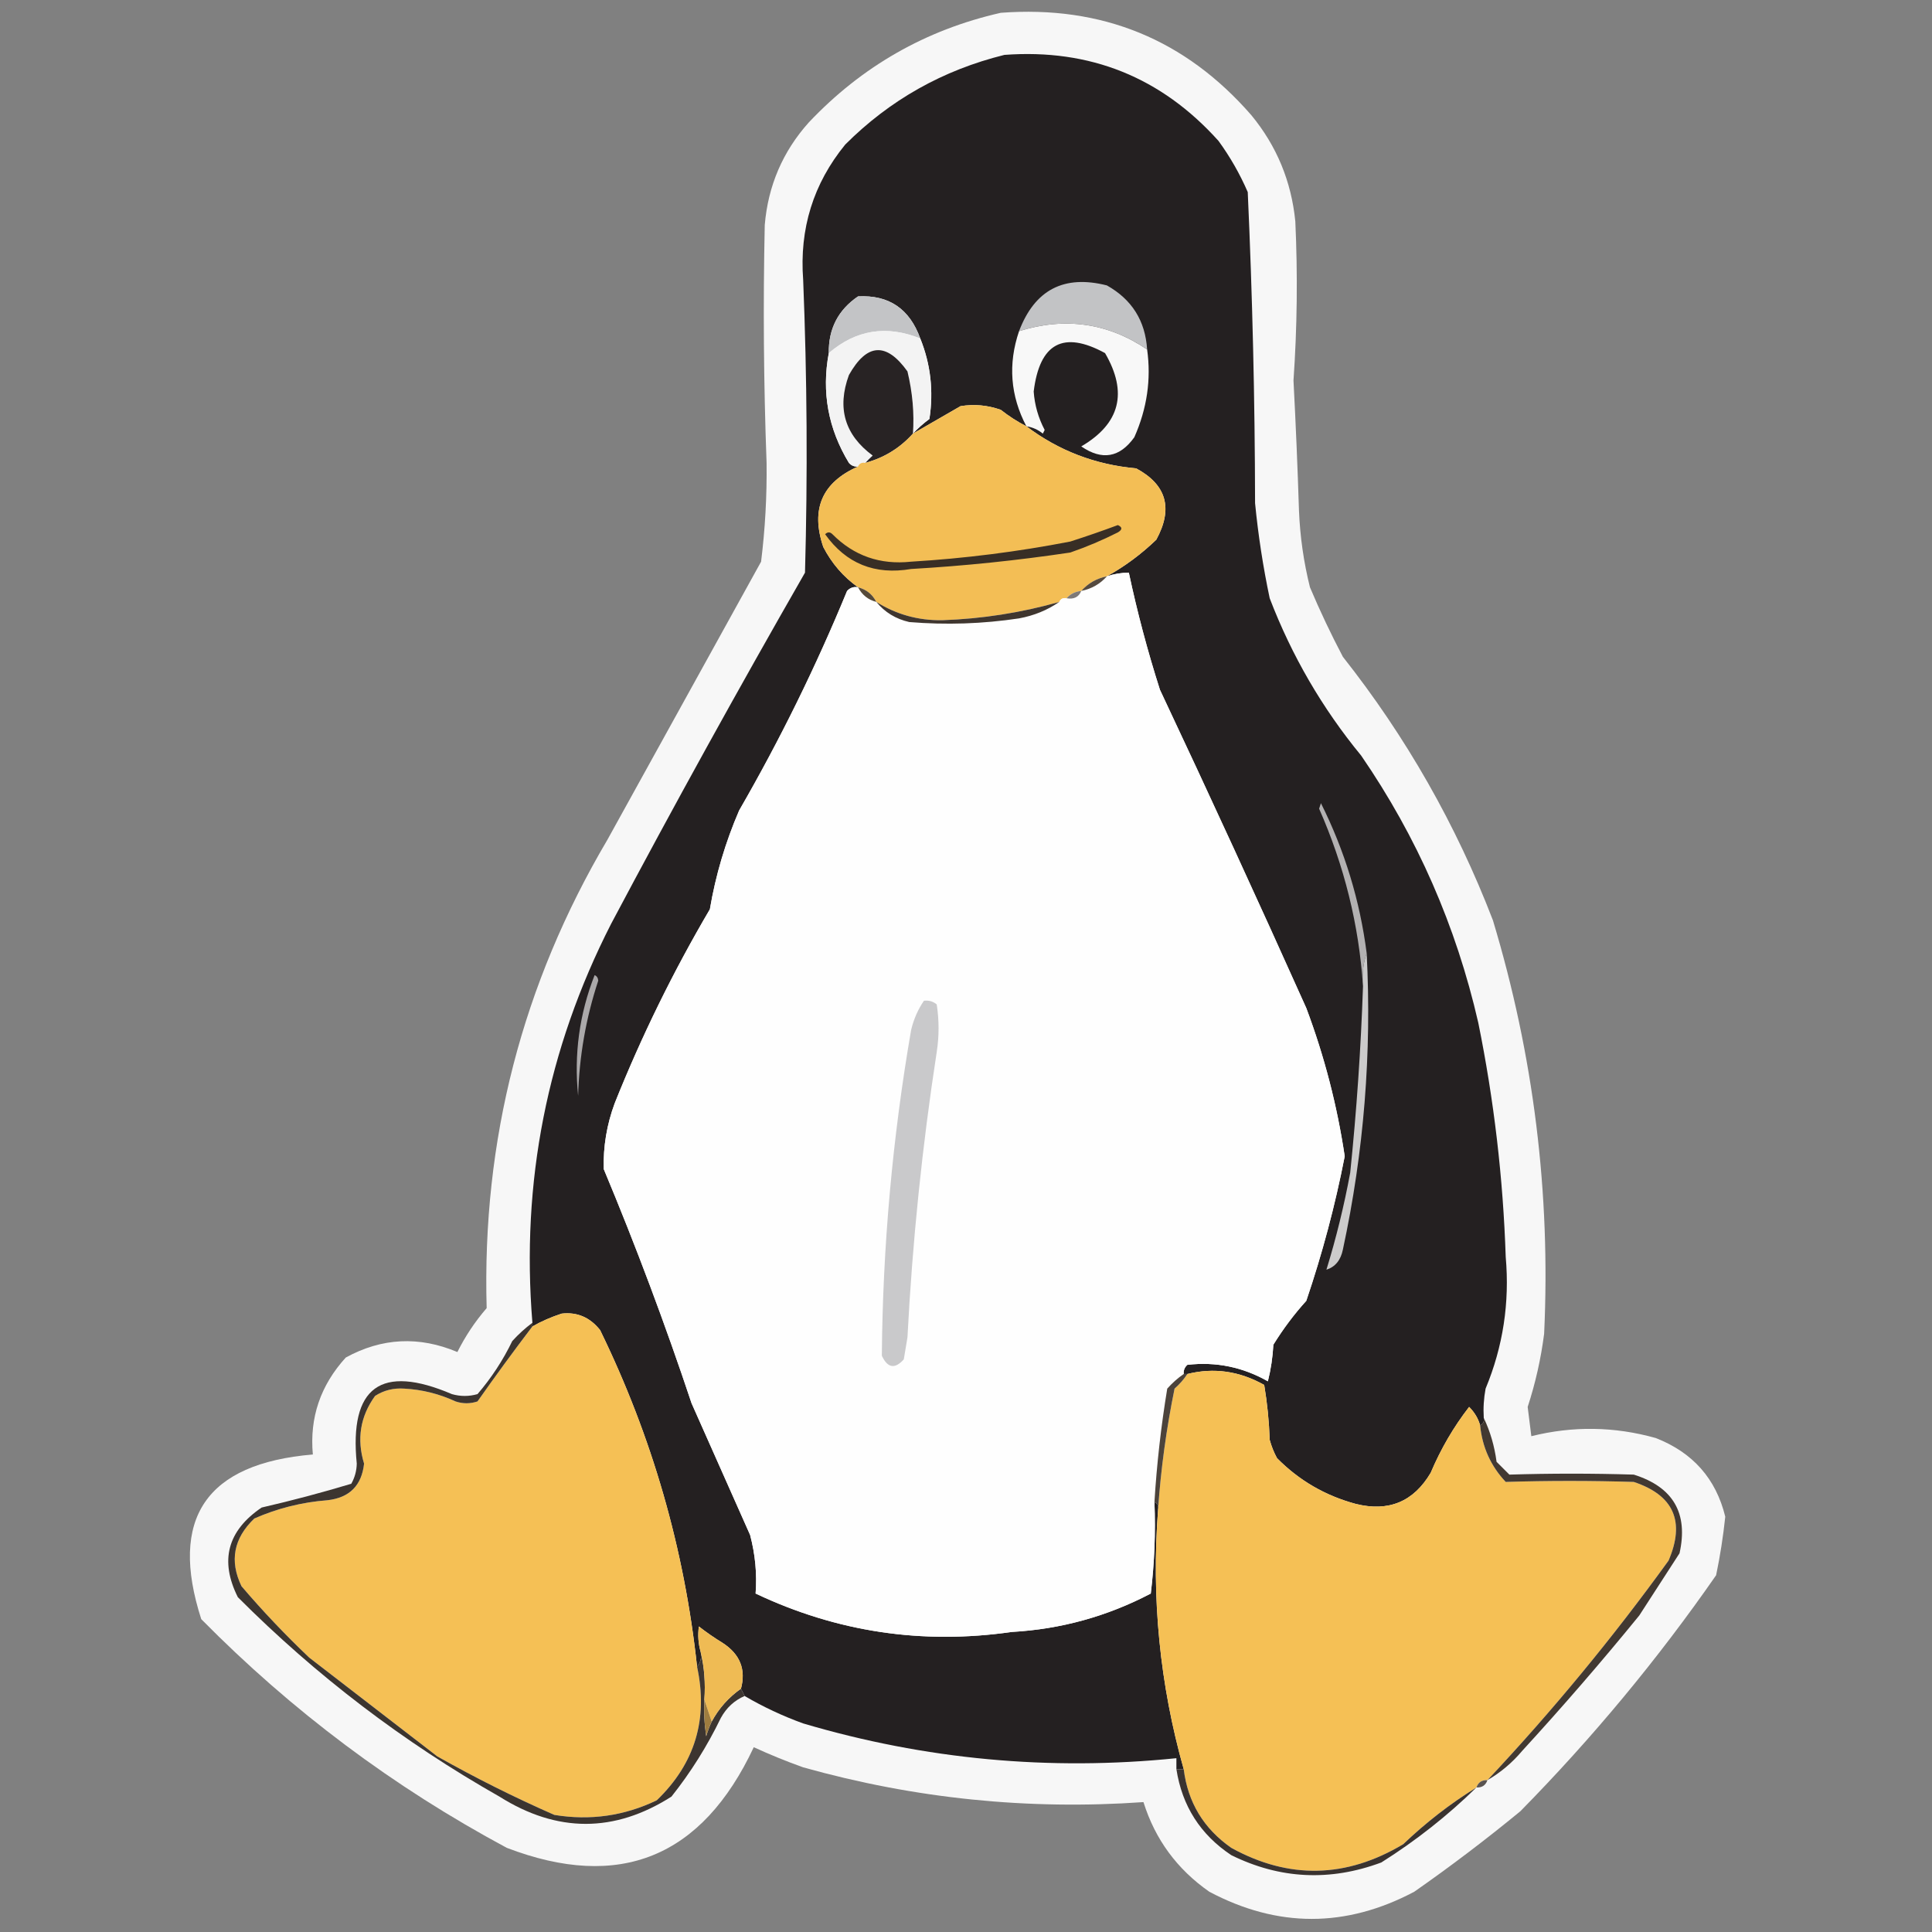 <?xml version="1.0" encoding="UTF-8"?>
<!DOCTYPE svg PUBLIC "-//W3C//DTD SVG 1.1//EN" "http://www.w3.org/Graphics/SVG/1.1/DTD/svg11.dtd">
<svg xmlns="http://www.w3.org/2000/svg" version="1.1" width="528px" height="528px" style="shape-rendering:geometricPrecision; text-rendering:geometricPrecision; image-rendering:optimizeQuality; fill-rule:evenodd; clip-rule:evenodd" xmlns:xlink="http://www.w3.org/1999/xlink">
<rect width="100%" height="100%" fill="#808080" stroke="none"/>
<g><path style="opacity:0.958" fill="#fcfcfc" d="M 273.5,3.5 C 301.122,1.422 323.956,10.756 342,31.5C 348.917,39.906 352.917,49.573 354,60.5C 354.671,75.009 354.505,89.509 353.5,104C 354.123,115.828 354.623,127.661 355,139.5C 355.282,146.603 356.282,153.603 358,160.5C 360.727,166.954 363.727,173.288 367,179.5C 384.264,201.351 397.931,225.351 408,251.5C 419.132,288.417 423.799,326.084 422,364.5C 421.124,371.334 419.624,378 417.5,384.5C 417.837,387.176 418.17,389.843 418.5,392.5C 429.882,389.671 441.216,389.838 452.5,393C 462.642,396.965 468.975,404.132 471.5,414.5C 470.935,419.887 470.102,425.22 469,430.5C 453.052,453.458 435.219,474.958 415.5,495C 406.117,502.717 396.451,510.051 386.5,517C 367.817,526.892 349.15,526.892 330.5,517C 321.681,510.846 315.681,502.68 312.5,492.5C 280.965,494.718 249.965,491.552 219.5,483C 214.903,481.358 210.403,479.524 206,477.5C 191.841,507.646 169.341,516.812 138.5,505C 107.557,488.4 79.724,467.567 55,442.5C 46.125,414.966 56.292,399.966 85.5,397.5C 84.574,387.447 87.574,378.614 94.5,371C 104.373,365.593 114.539,365.093 125,369.5C 127.171,365.156 129.837,361.156 133,357.5C 131.706,311.629 142.706,268.963 166,229.5C 180,204.167 194,178.833 208,153.5C 209.108,144.558 209.608,135.558 209.5,126.5C 208.698,104.835 208.532,83.169 209,61.5C 209.904,50.773 213.904,41.44 221,33.5C 235.506,18.14 253.006,8.14 273.5,3.5 Z"/></g>
<g><path style="opacity:1" fill="#242021" d="M 405.5,387.5 C 405.672,388.492 405.338,389.158 404.5,389.5C 403.952,387.606 402.952,385.94 401.5,384.5C 397.258,389.972 393.758,395.972 391,402.5C 386.334,410.413 379.501,413.246 370.5,411C 362.179,408.758 355.012,404.592 349,398.5C 348.138,396.913 347.471,395.246 347,393.5C 346.829,388.467 346.329,383.467 345.5,378.5C 338.742,374.695 331.742,373.695 324.5,375.5C 324.167,375.5 323.833,375.5 323.5,375.5C 323.414,374.504 323.748,373.671 324.5,373C 332.294,372.094 339.627,373.594 346.5,377.5C 347.324,374.215 347.824,370.882 348,367.5C 350.678,363.169 353.678,359.169 357,355.5C 361.384,342.584 364.884,329.418 367.5,316C 365.43,302.124 361.93,288.624 357,275.5C 343.94,246.38 330.607,217.38 317,188.5C 313.635,177.977 310.801,167.31 308.5,156.5C 306.435,156.517 304.435,156.85 302.5,157.5C 307.377,154.797 311.877,151.464 316,147.5C 320.657,138.976 318.823,132.476 310.5,128C 299.318,126.999 289.318,123.165 280.5,116.5C 278.068,115.25 275.734,113.75 273.5,112C 269.903,110.723 266.236,110.39 262.5,111C 258.112,113.523 253.778,116.023 249.5,118.5C 250.833,117.067 252.333,115.733 254,114.5C 255.172,106.88 254.339,99.546 251.5,92.5C 248.579,84.386 242.912,80.553 234.5,81C 229.069,84.693 226.403,89.86 226.5,96.5C 224.502,107.181 226.336,117.181 232,126.5C 232.671,127.252 233.504,127.586 234.5,127.5C 224.659,131.835 221.493,139.168 225,149.5C 227.314,153.975 230.48,157.642 234.5,160.5C 233.325,160.281 232.325,160.614 231.5,161.5C 222.995,182.177 213.161,202.177 202,221.5C 198.245,230.191 195.578,239.191 194,248.5C 184.005,265.49 175.338,283.157 168,301.5C 165.83,307.344 164.83,313.344 165,319.5C 173.786,340.523 181.786,361.857 189,383.5C 194.333,395.5 199.667,407.5 205,419.5C 206.409,424.835 206.909,430.168 206.5,435.5C 228.7,446.015 252.033,449.515 276.5,446C 289.93,445.245 302.597,441.745 314.5,435.5C 315.498,427.193 315.831,418.86 315.5,410.5C 316.338,410.842 316.672,411.508 316.5,412.5C 314.632,436.688 316.965,460.355 323.5,483.5C 322.833,483.5 322.167,483.5 321.5,483.5C 321.5,482.5 321.5,481.5 321.5,480.5C 286.835,484.031 252.835,480.864 219.5,471C 213.889,468.969 208.556,466.469 203.5,463.5C 203.167,462.833 202.833,462.167 202.5,461.5C 203.91,456.247 202.243,452.081 197.5,449C 195.246,447.623 193.08,446.123 191,444.5C 190.666,446.847 190.833,449.181 191.5,451.5C 191.768,453.099 191.434,454.432 190.5,455.5C 187.044,423.297 178.211,392.631 164,363.5C 161.234,360.019 157.734,358.519 153.5,359C 150.664,359.921 147.998,361.088 145.5,362.5C 145.5,362.167 145.5,361.833 145.5,361.5C 142.36,323.071 149.527,286.738 167,252.5C 184.159,220.178 201.826,188.178 220,156.5C 220.738,129.827 220.571,103.16 219.5,76.5C 218.438,62.525 222.272,50.191 231,39.5C 243.17,27.328 257.67,19.162 274.5,15C 297.873,13.273 317.373,21.106 333,38.5C 336.186,42.873 338.853,47.54 341,52.5C 342.282,80.799 342.949,109.132 343,137.5C 343.856,146.274 345.189,154.941 347,163.5C 353.03,179.233 361.363,193.566 372,206.5C 387.283,228.739 397.949,253.073 404,279.5C 408.292,300.63 410.792,321.963 411.5,343.5C 412.605,356.008 410.771,368.008 406,379.5C 405.503,382.146 405.336,384.813 405.5,387.5 Z"/></g>
<g><path style="opacity:1" fill="#c2c3c5" d="M 313.5,95.5 C 302.75,88.242 291.083,86.575 278.5,90.5C 282.783,79.192 290.783,75.025 302.5,78C 309.336,81.838 313.003,87.671 313.5,95.5 Z"/></g>
<g><path style="opacity:1" fill="#c3c4c6" d="M 251.5,92.5 C 242.262,88.786 233.928,90.119 226.5,96.5C 226.403,89.86 229.069,84.693 234.5,81C 242.912,80.553 248.579,84.386 251.5,92.5 Z"/></g>
<g><path style="opacity:1" fill="#f8f8f8" d="M 313.5,95.5 C 314.643,103.663 313.476,111.663 310,119.5C 306.014,125.07 301.18,125.903 295.5,122C 306.111,115.788 308.278,107.288 302,96.5C 290.617,90.278 284.117,93.778 282.5,107C 282.763,110.698 283.763,114.198 285.5,117.5C 285.333,117.833 285.167,118.167 285,118.5C 283.67,117.418 282.17,116.751 280.5,116.5C 276.114,108.151 275.448,99.485 278.5,90.5C 291.083,86.575 302.75,88.242 313.5,95.5 Z"/></g>
<g><path style="opacity:1" fill="#f3f3f3" d="M 251.5,92.5 C 254.339,99.546 255.172,106.88 254,114.5C 252.333,115.733 250.833,117.067 249.5,118.5C 249.887,112.947 249.387,107.281 248,101.5C 242.231,93.435 236.897,93.768 232,102.5C 228.693,111.53 230.86,118.863 238.5,124.5C 237.757,125.182 237.091,125.849 236.5,126.5C 235.508,126.328 234.842,126.662 234.5,127.5C 233.504,127.586 232.671,127.252 232,126.5C 226.336,117.181 224.502,107.181 226.5,96.5C 233.928,90.119 242.262,88.786 251.5,92.5 Z"/></g>
<g><path style="opacity:1" fill="#282324" d="M 249.5,118.5 C 245.967,122.435 241.634,125.101 236.5,126.5C 237.091,125.849 237.757,125.182 238.5,124.5C 230.86,118.863 228.693,111.53 232,102.5C 236.897,93.768 242.231,93.435 248,101.5C 249.387,107.281 249.887,112.947 249.5,118.5 Z"/></g>
<g><path style="opacity:1" fill="#f3be55" d="M 280.5,116.5 C 289.318,123.165 299.318,126.999 310.5,128C 318.823,132.476 320.657,138.976 316,147.5C 311.877,151.464 307.377,154.797 302.5,157.5C 299.669,158.079 297.336,159.412 295.5,161.5C 293.847,161.66 292.514,162.326 291.5,163.5C 290.508,163.328 289.842,163.662 289.5,164.5C 279.057,167.454 268.39,169.121 257.5,169.5C 250.936,169.593 244.936,167.926 239.5,164.5C 238.415,162.413 236.749,161.08 234.5,160.5C 230.48,157.642 227.314,153.975 225,149.5C 221.493,139.168 224.659,131.835 234.5,127.5C 234.842,126.662 235.508,126.328 236.5,126.5C 241.634,125.101 245.967,122.435 249.5,118.5C 253.778,116.023 258.112,113.523 262.5,111C 266.236,110.39 269.903,110.723 273.5,112C 275.734,113.75 278.068,115.25 280.5,116.5 Z"/></g>
<g><path style="opacity:1" fill="#382e25" d="M 305.5,143.5 C 306.773,144.077 306.773,144.743 305.5,145.5C 301.289,147.626 296.956,149.459 292.5,151C 278.063,153.16 263.563,154.66 249,155.5C 239.061,157.194 231.227,154.028 225.5,146C 226.167,145.333 226.833,145.333 227.5,146C 233.369,151.911 240.535,154.411 249,153.5C 263.623,152.621 278.123,150.788 292.5,148C 296.969,146.567 301.302,145.067 305.5,143.5 Z"/></g>
<g><path style="opacity:1" fill="#fefefe" d="M 323.5,375.5 C 321.871,376.625 320.371,377.959 319,379.5C 317.306,389.779 316.139,400.112 315.5,410.5C 315.831,418.86 315.498,427.193 314.5,435.5C 302.597,441.745 289.93,445.245 276.5,446C 252.033,449.515 228.7,446.015 206.5,435.5C 206.909,430.168 206.409,424.835 205,419.5C 199.667,407.5 194.333,395.5 189,383.5C 181.786,361.857 173.786,340.523 165,319.5C 164.83,313.344 165.83,307.344 168,301.5C 175.338,283.157 184.005,265.49 194,248.5C 195.578,239.191 198.245,230.191 202,221.5C 213.161,202.177 222.995,182.177 231.5,161.5C 232.325,160.614 233.325,160.281 234.5,160.5C 235.585,162.587 237.251,163.92 239.5,164.5C 241.8,167.324 244.8,169.157 248.5,170C 258.545,170.831 268.545,170.498 278.5,169C 282.58,168.245 286.246,166.745 289.5,164.5C 289.842,163.662 290.508,163.328 291.5,163.5C 293.483,163.843 294.817,163.176 295.5,161.5C 298.331,160.921 300.664,159.588 302.5,157.5C 304.435,156.85 306.435,156.517 308.5,156.5C 310.801,167.31 313.635,177.977 317,188.5C 330.607,217.38 343.94,246.38 357,275.5C 361.93,288.624 365.43,302.124 367.5,316C 364.884,329.418 361.384,342.584 357,355.5C 353.678,359.169 350.678,363.169 348,367.5C 347.824,370.882 347.324,374.215 346.5,377.5C 339.627,373.594 332.294,372.094 324.5,373C 323.748,373.671 323.414,374.504 323.5,375.5 Z"/></g>
<g><path style="opacity:1" fill="#554a3f" d="M 302.5,157.5 C 300.664,159.588 298.331,160.921 295.5,161.5C 297.336,159.412 299.669,158.079 302.5,157.5 Z"/></g>
<g><path style="opacity:1" fill="#554939" d="M 234.5,160.5 C 236.749,161.08 238.415,162.413 239.5,164.5C 237.251,163.92 235.585,162.587 234.5,160.5 Z"/></g>
<g><path style="opacity:1" fill="#7e7a78" d="M 295.5,161.5 C 294.817,163.176 293.483,163.843 291.5,163.5C 292.514,162.326 293.847,161.66 295.5,161.5 Z"/></g>
<g><path style="opacity:1" fill="#3f362f" d="M 239.5,164.5 C 244.936,167.926 250.936,169.593 257.5,169.5C 268.39,169.121 279.057,167.454 289.5,164.5C 286.246,166.745 282.58,168.245 278.5,169C 268.545,170.498 258.545,170.831 248.5,170C 244.8,169.157 241.8,167.324 239.5,164.5 Z"/></g>
<g><path style="opacity:1" fill="#b3b1b2" d="M 373.5,260.5 C 372.523,263.287 372.19,266.287 372.5,269.5C 371.382,252.776 367.382,236.609 360.5,221C 360.667,220.5 360.833,220 361,219.5C 367.491,232.473 371.658,246.14 373.5,260.5 Z"/></g>
<g><path style="opacity:1" fill="#aba9aa" d="M 162.5,266.5 C 163.097,266.735 163.43,267.235 163.5,268C 160.128,278.209 158.294,288.709 158,299.5C 156.841,288.116 158.341,277.116 162.5,266.5 Z"/></g>
<g><path style="opacity:1" fill="#c9c9cb" d="M 252.5,273.5 C 253.822,273.33 254.989,273.663 256,274.5C 256.667,278.833 256.667,283.167 256,287.5C 252.019,313.353 249.352,339.353 248,365.5C 247.667,367.5 247.333,369.5 247,371.5C 244.565,374.228 242.565,373.894 241,370.5C 241.245,340.625 243.912,310.958 249,281.5C 249.696,278.562 250.862,275.896 252.5,273.5 Z"/></g>
<g><path style="opacity:1" fill="#cccbcb" d="M 373.5,260.5 C 374.917,287.755 372.75,314.755 367,341.5C 366.408,344.4 364.908,346.233 362.5,347C 365.167,338.344 367.334,329.511 369,320.5C 370.754,303.537 371.92,286.537 372.5,269.5C 372.19,266.287 372.523,263.287 373.5,260.5 Z"/></g>
<g><path style="opacity:1" fill="#f5c055" d="M 190.5,455.5 C 193.599,469.78 189.932,481.946 179.5,492C 170.638,496.274 161.305,497.608 151.5,496C 140.586,491.209 129.919,485.876 119.5,480C 107.833,471 96.167,462 84.5,453C 77.968,446.802 71.801,440.302 66,433.5C 62.674,426.597 63.841,420.43 69.5,415C 75.852,412.202 82.519,410.536 89.5,410C 95.516,409.317 98.849,405.984 99.5,400C 97.453,393.271 98.453,387.104 102.5,381.5C 104.879,379.958 107.546,379.291 110.5,379.5C 115.369,379.763 120.036,380.929 124.5,383C 126.5,383.667 128.5,383.667 130.5,383C 135.387,376.048 140.387,369.215 145.5,362.5C 147.998,361.088 150.664,359.921 153.5,359C 157.734,358.519 161.234,360.019 164,363.5C 178.211,392.631 187.044,423.297 190.5,455.5 Z"/></g>
<g><path style="opacity:1" fill="#3c3530" d="M 145.5,361.5 C 145.5,361.833 145.5,362.167 145.5,362.5C 140.387,369.215 135.387,376.048 130.5,383C 128.5,383.667 126.5,383.667 124.5,383C 120.036,380.929 115.369,379.763 110.5,379.5C 107.546,379.291 104.879,379.958 102.5,381.5C 98.453,387.104 97.453,393.271 99.5,400C 98.849,405.984 95.516,409.317 89.5,410C 82.519,410.536 75.852,412.202 69.5,415C 63.841,420.43 62.674,426.597 66,433.5C 71.801,440.302 77.968,446.802 84.5,453C 96.167,462 107.833,471 119.5,480C 129.919,485.876 140.586,491.209 151.5,496C 161.305,497.608 170.638,496.274 179.5,492C 189.932,481.946 193.599,469.78 190.5,455.5C 191.434,454.432 191.768,453.099 191.5,451.5C 192.485,455.634 192.818,459.968 192.5,464.5C 192.335,467.85 192.502,471.183 193,474.5C 193.41,473.099 193.91,471.766 194.5,470.5C 196.453,466.88 199.119,463.88 202.5,461.5C 202.833,462.167 203.167,462.833 203.5,463.5C 200.702,464.706 198.535,466.706 197,469.5C 193.26,477.22 188.76,484.387 183.5,491C 167.926,500.932 152.259,500.932 136.5,491C 110.239,476.108 86.406,457.942 65,436.5C 59.994,426.508 62.16,418.342 71.5,412C 79.769,410.097 87.935,407.93 96,405.5C 96.958,403.801 97.458,401.967 97.5,400C 95.42,379.037 104.087,372.703 123.5,381C 125.833,381.667 128.167,381.667 130.5,381C 134.288,376.594 137.455,371.761 140,366.5C 141.704,364.627 143.537,362.96 145.5,361.5 Z"/></g>
<g><path style="opacity:1" fill="#f5c055" d="M 404.5,389.5 C 405.085,395.5 407.418,400.666 411.5,405C 423.155,404.64 434.821,404.64 446.5,405C 457.425,408.639 460.592,415.806 456,426.5C 440.798,447.539 424.298,467.539 406.5,486.5C 404.973,486.427 403.973,487.094 403.5,488.5C 396.351,492.924 389.685,498.09 383.5,504C 367.893,513.336 352.227,513.67 336.5,505C 328.958,499.745 324.624,492.578 323.5,483.5C 316.965,460.355 314.632,436.688 316.5,412.5C 317.246,401.546 318.746,390.546 321,379.5C 322.376,378.295 323.542,376.962 324.5,375.5C 331.742,373.695 338.742,374.695 345.5,378.5C 346.329,383.467 346.829,388.467 347,393.5C 347.471,395.246 348.138,396.913 349,398.5C 355.012,404.592 362.179,408.758 370.5,411C 379.501,413.246 386.334,410.413 391,402.5C 393.758,395.972 397.258,389.972 401.5,384.5C 402.952,385.94 403.952,387.606 404.5,389.5 Z"/></g>
<g><path style="opacity:1" fill="#4c433b" d="M 323.5,375.5 C 323.833,375.5 324.167,375.5 324.5,375.5C 323.542,376.962 322.376,378.295 321,379.5C 318.746,390.546 317.246,401.546 316.5,412.5C 316.672,411.508 316.338,410.842 315.5,410.5C 316.139,400.112 317.306,389.779 319,379.5C 320.371,377.959 321.871,376.625 323.5,375.5 Z"/></g>
<g><path style="opacity:1" fill="#423932" d="M 405.5,387.5 C 407.264,391.205 408.431,395.205 409,399.5C 410.167,400.667 411.333,401.833 412.5,403C 423.822,402.653 435.155,402.653 446.5,403C 457.273,406.384 461.44,413.551 459,424.5C 455.333,430.167 451.667,435.833 448,441.5C 437.707,454.129 427.04,466.462 416,478.5C 413.234,481.777 410.067,484.443 406.5,486.5C 424.298,467.539 440.798,447.539 456,426.5C 460.592,415.806 457.425,408.639 446.5,405C 434.821,404.64 423.155,404.64 411.5,405C 407.418,400.666 405.085,395.5 404.5,389.5C 405.338,389.158 405.672,388.492 405.5,387.5 Z"/></g>
<g><path style="opacity:1" fill="#efbb54" d="M 202.5,461.5 C 199.119,463.88 196.453,466.88 194.5,470.5C 193.833,468.5 193.167,466.5 192.5,464.5C 192.818,459.968 192.485,455.634 191.5,451.5C 190.833,449.181 190.666,446.847 191,444.5C 193.08,446.123 195.246,447.623 197.5,449C 202.243,452.081 203.91,456.247 202.5,461.5 Z"/></g>
<g><path style="opacity:1" fill="#9f7d3f" d="M 192.5,464.5 C 193.167,466.5 193.833,468.5 194.5,470.5C 193.91,471.766 193.41,473.099 193,474.5C 192.502,471.183 192.335,467.85 192.5,464.5 Z"/></g>
<g><path style="opacity:1" fill="#5a5451" d="M 406.5,486.5 C 406.027,487.906 405.027,488.573 403.5,488.5C 403.973,487.094 404.973,486.427 406.5,486.5 Z"/></g>
<g><path style="opacity:1" fill="#3a3330" d="M 321.5,483.5 C 322.167,483.5 322.833,483.5 323.5,483.5C 324.624,492.578 328.958,499.745 336.5,505C 352.227,513.67 367.893,513.336 383.5,504C 389.685,498.09 396.351,492.924 403.5,488.5C 395.595,496.232 386.928,503.065 377.5,509C 363.474,514.219 349.808,513.553 336.5,507C 328.057,501.386 323.057,493.552 321.5,483.5 Z"/></g>
</svg>
